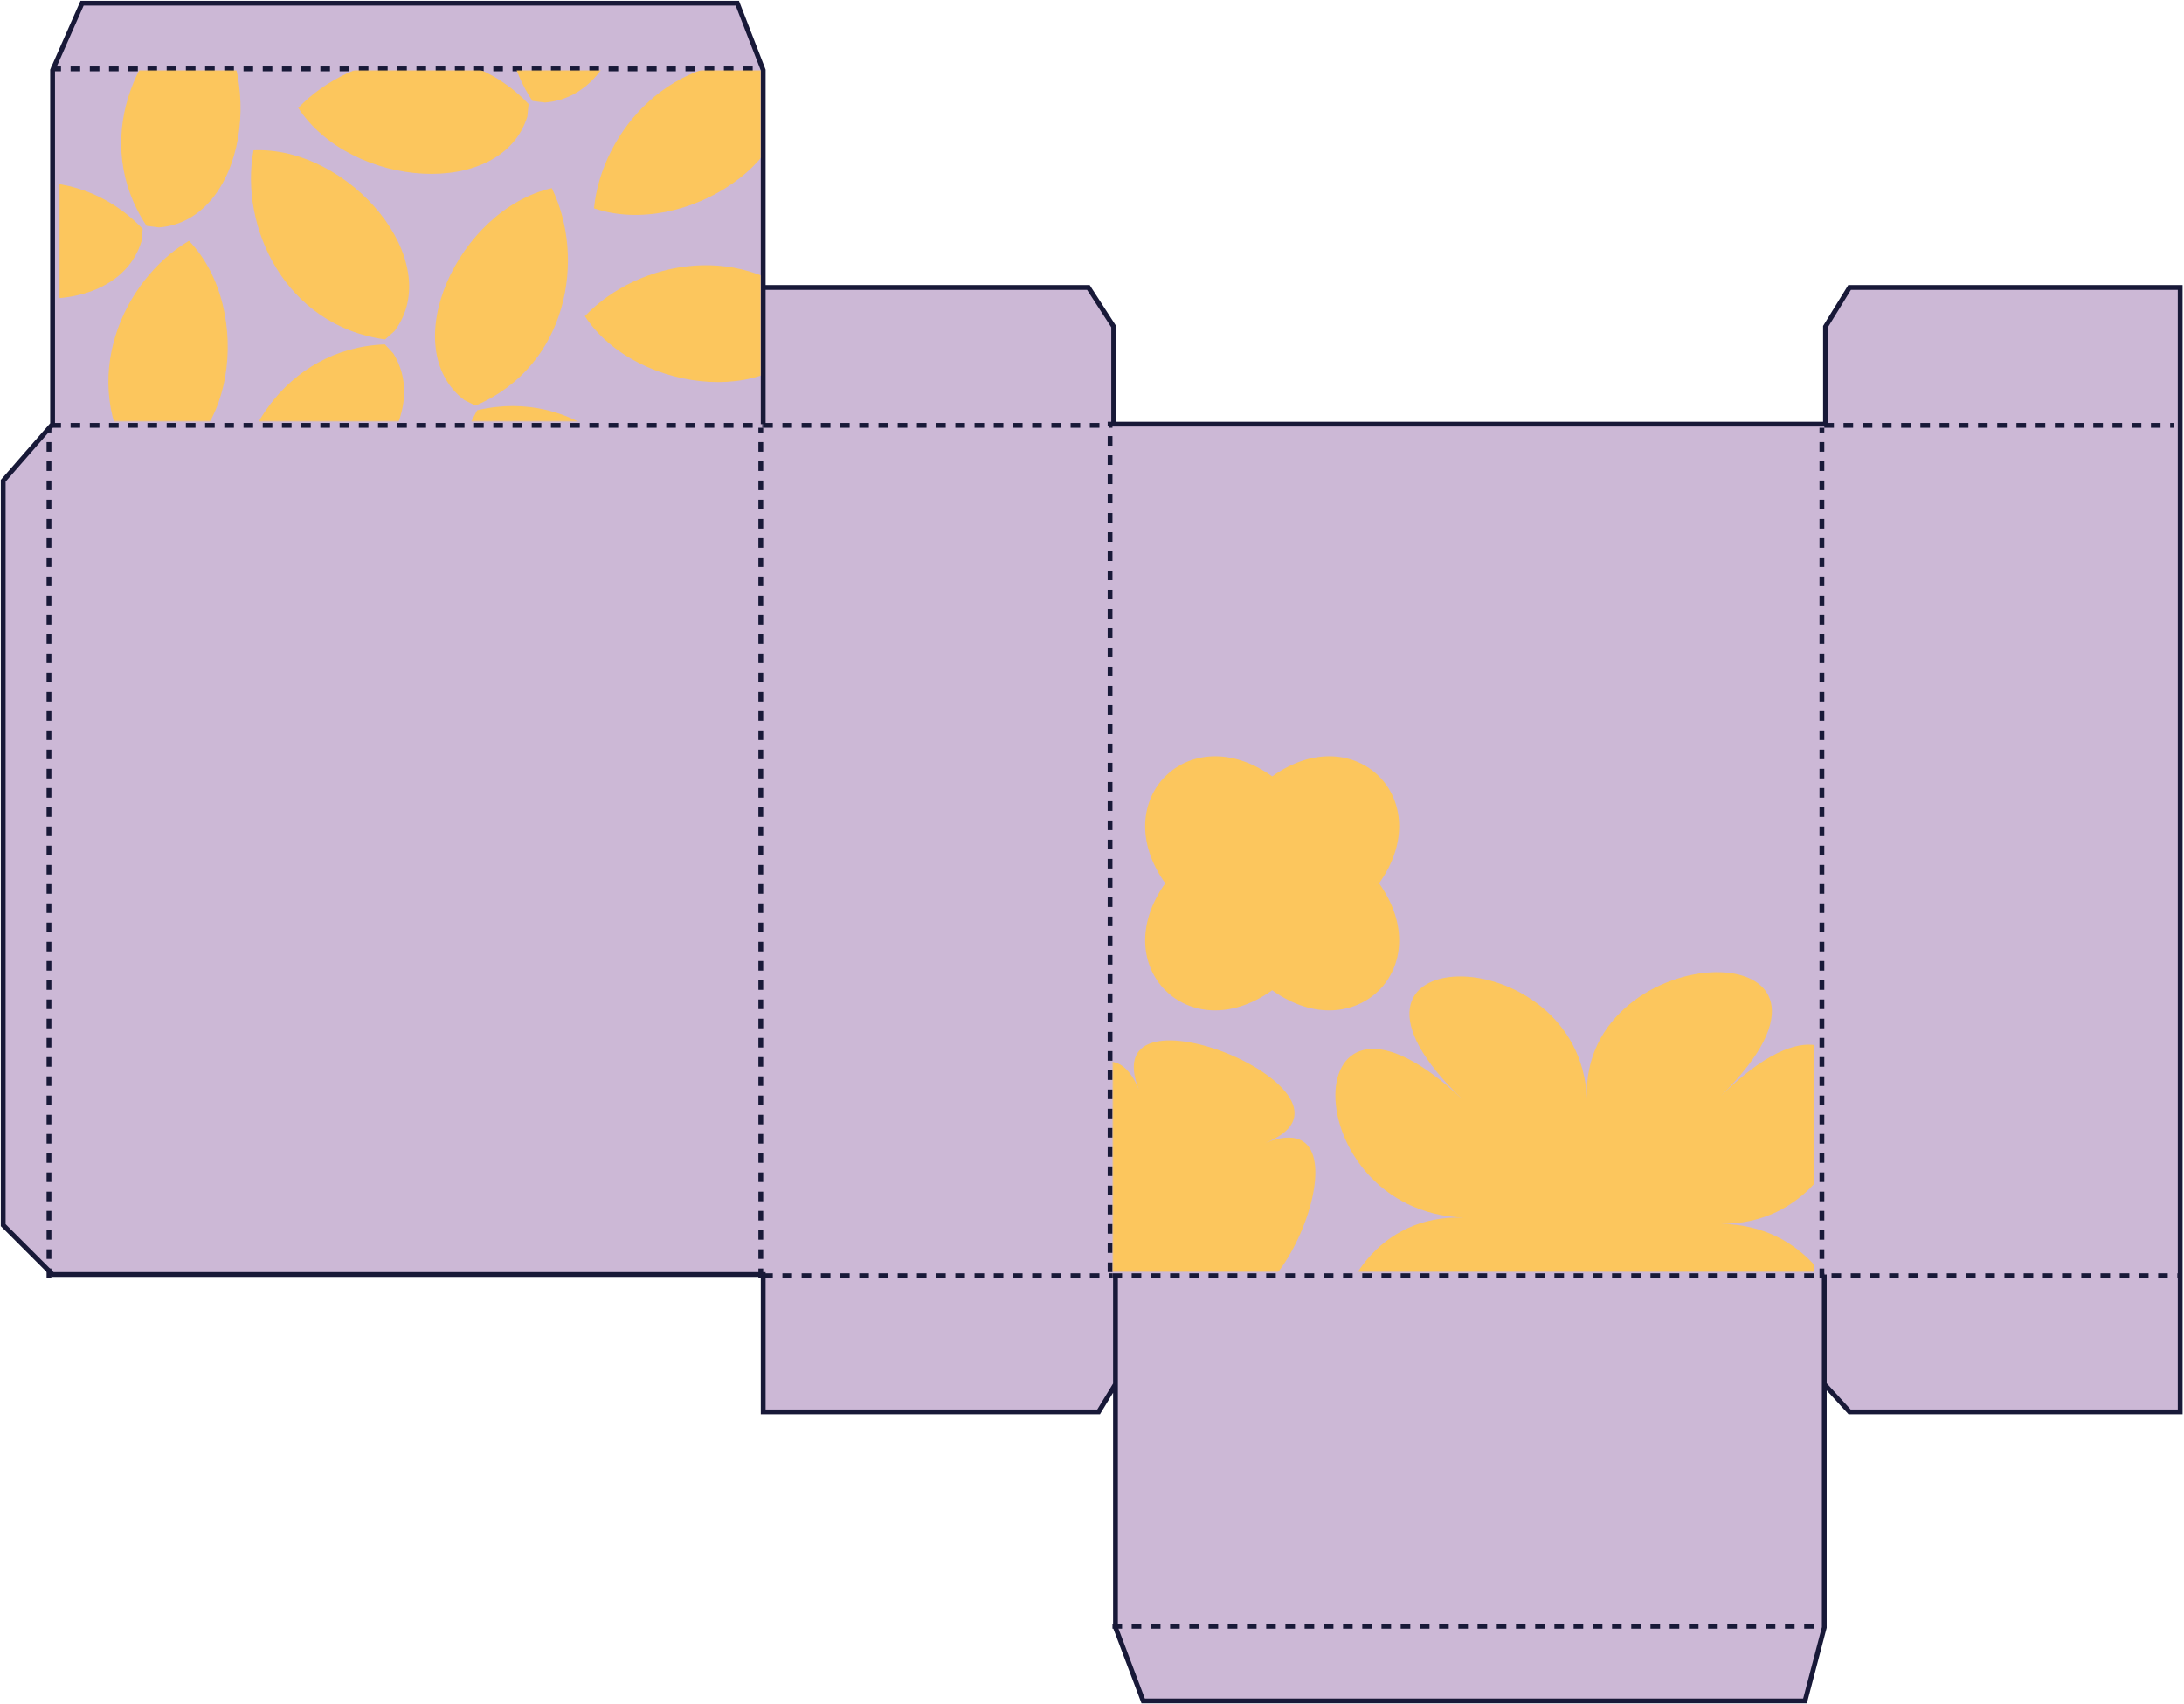 <svg width="1364" height="1064" viewBox="0 0 1364 1064" fill="none" xmlns="http://www.w3.org/2000/svg">
<path d="M2 300.184L32.841 264.838V43.738L51.27 2H460.473L476.646 43.738V179.481H679.743L695.54 203.923V264.838H1140.1V203.923L1155.14 179.481H1258.38H1361.62V881.51H1155.14L1139.34 864.214V1016.13L1127.31 1062H713.969L696.668 1016.13V864.214L686.137 881.51H476.646V795.778H32.841L2 764.944V300.184Z" fill="#CCB8D6"/>
<path d="M1139.34 795.778V864.214M1139.34 864.214V1016.13L1127.31 1062H713.969L696.668 1016.13V795.778V864.214L686.137 881.51H476.646V795.778H32.841L2 764.944V300.184L32.841 264.838V43.738L51.27 2H460.473L476.646 43.738V264.838V179.481H679.743L695.54 203.923V264.838H1140.1V203.923L1155.14 179.481H1258.38H1361.62V881.51H1155.14L1139.34 864.214Z" stroke="#181938" stroke-width="3"/>
<line x1="32.088" y1="42.99" x2="476.648" y2="42.99" stroke="#181938" stroke-width="3" stroke-dasharray="6 6"/>
<line x1="32.09" y1="265.594" x2="476.65" y2="265.594" stroke="#181938" stroke-width="3" stroke-dasharray="6 6"/>
<line x1="694.787" y1="796.534" x2="1139.35" y2="796.534" stroke="#181938" stroke-width="3" stroke-dasharray="6 6"/>
<line x1="1137.85" y1="798.034" x2="1137.85" y2="267.094" stroke="#181938" stroke-width="3" stroke-dasharray="6 6"/>
<line x1="693.287" y1="794.274" x2="693.287" y2="263.334" stroke="#181938" stroke-width="3" stroke-dasharray="6 6"/>
<line x1="30.59" y1="798.034" x2="30.59" y2="267.094" stroke="#181938" stroke-width="3" stroke-dasharray="6 6"/>
<line x1="475.146" y1="798.034" x2="475.146" y2="267.094" stroke="#181938" stroke-width="3" stroke-dasharray="6 6"/>
<line x1="694.787" y1="1015.38" x2="1139.35" y2="1015.38" stroke="#181938" stroke-width="3" stroke-dasharray="6 6"/>
<line x1="476.646" y1="265.594" x2="694.788" y2="265.594" stroke="#181938" stroke-width="3" stroke-dasharray="6 6"/>
<line x1="476.646" y1="796.534" x2="694.788" y2="796.534" stroke="#181938" stroke-width="3" stroke-dasharray="6 6"/>
<line x1="1143.86" y1="796.534" x2="1362" y2="796.534" stroke="#181938" stroke-width="3" stroke-dasharray="6 6"/>
<line x1="1139.35" y1="265.594" x2="1357.49" y2="265.594" stroke="#181938" stroke-width="3" stroke-dasharray="6 6"/>
<mask id="mask0_254_16" style="mask-type:alpha" maskUnits="userSpaceOnUse" x="695" y="455" width="438" height="339">
<rect x="695" y="455" width="438" height="339" fill="#CCB8D6"/>
</mask>
<g mask="url(#mask0_254_16)">
<path d="M790.284 713.575C865.521 683.798 784.862 868.005 755.715 792.522C784.862 868.005 602.192 788.018 677.428 758.242C602.192 788.018 681.492 606.915 711.413 680.628C681.49 606.921 865.518 683.804 790.282 713.58L790.284 713.575Z" fill="#FCC65D"/>
<path d="M794.524 484.762C846.449 447.672 898.375 499.598 861.285 551.523C898.375 603.449 846.449 655.375 794.524 618.285C742.598 655.375 690.672 603.449 727.762 551.523C690.672 499.598 742.598 447.672 794.524 484.762Z" fill="#FCC65D"/>
<path d="M1074.52 684.515C1181.42 579.325 1181.42 765.096 1074.52 764.133C1181.42 765.096 1181.42 947.496 1074.52 842.306C1181.42 947.496 994.347 947.496 994.347 842.306C994.347 947.496 807.275 947.496 914.176 842.306C807.275 947.496 807.275 756.015 914.176 760.248C807.275 756.027 807.275 585.539 914.176 687.18C807.275 585.539 986.742 582.561 991.092 685.904C986.742 582.561 1181.43 579.325 1074.53 684.515H1074.52Z" fill="#FCC65D"/>
</g>
<mask id="mask1_254_16" style="mask-type:alpha" maskUnits="userSpaceOnUse" x="37" y="44" width="438" height="219">
<rect x="37" y="44" width="438" height="219" fill="#CCB8D6"/>
</mask>
<g mask="url(#mask1_254_16)">
<path d="M88.337 150.748C72.263 202.621 -21.691 195.758 -54.732 145.398C-21.294 110.281 45.695 97.273 89.121 142.95" fill="#FCC65D"/>
<path d="M99.312 142.001C153.464 137.901 167.73 44.783 126.008 1.343C84.317 26.105 56.696 88.505 91.537 141.025" fill="#FCC65D"/>
<path d="M80.337 299.748C64.263 351.621 -29.691 344.758 -62.732 294.398C-29.294 259.281 37.695 246.273 81.121 291.95" fill="#FCC65D"/>
<path d="M91.312 291.001C145.464 286.901 159.73 193.783 118.008 150.343C76.317 175.105 48.696 237.505 83.537 290.025" fill="#FCC65D"/>
<path d="M245.703 220.739C274.064 267.052 206.897 333.105 147.256 324.689C142.944 276.391 177.385 217.48 240.362 215.004" fill="#FCC65D"/>
<path d="M246.375 206.72C279.037 163.333 218.497 91.156 158.325 93.829C149.411 141.492 178.059 203.428 240.51 211.918" fill="#FCC65D"/>
<path d="M329.337 72.748C313.263 124.621 219.309 117.758 186.268 67.398C219.706 32.281 286.695 19.273 330.121 64.951" fill="#FCC65D"/>
<path d="M340.313 64.001C394.464 59.901 408.73 -33.217 367.008 -76.657C325.317 -51.895 297.696 10.505 332.537 63.025" fill="#FCC65D"/>
<path d="M289.971 249.804C246.893 216.736 285.918 130.994 344.612 117.472C365.951 161.014 354.917 228.356 297.013 253.243" fill="#FCC65D"/>
<path d="M294.369 263.132C279.432 315.344 361.822 361.021 417.037 336.956C408.272 289.265 359.325 241.715 297.981 256.177" fill="#FCC65D"/>
<path d="M487.029 46.247C506.285 97.025 428.008 149.44 370.973 130.082C375.714 81.825 420.508 30.344 482.847 39.619" fill="#FCC65D"/>
<path d="M490.295 32.598C530.454 -3.961 484.388 -86.134 424.768 -94.695C407.149 -49.52 423.782 16.663 483.566 36.615" fill="#FCC65D"/>
<path d="M508.337 202.748C492.263 254.621 398.309 247.758 365.268 197.398C398.706 162.281 465.695 149.273 509.121 194.95" fill="#FCC65D"/>
<path d="M519.313 194.001C573.464 189.901 587.73 96.783 546.008 53.343C504.317 78.105 476.696 140.505 511.537 193.025" fill="#FCC65D"/>
</g>
</svg>
